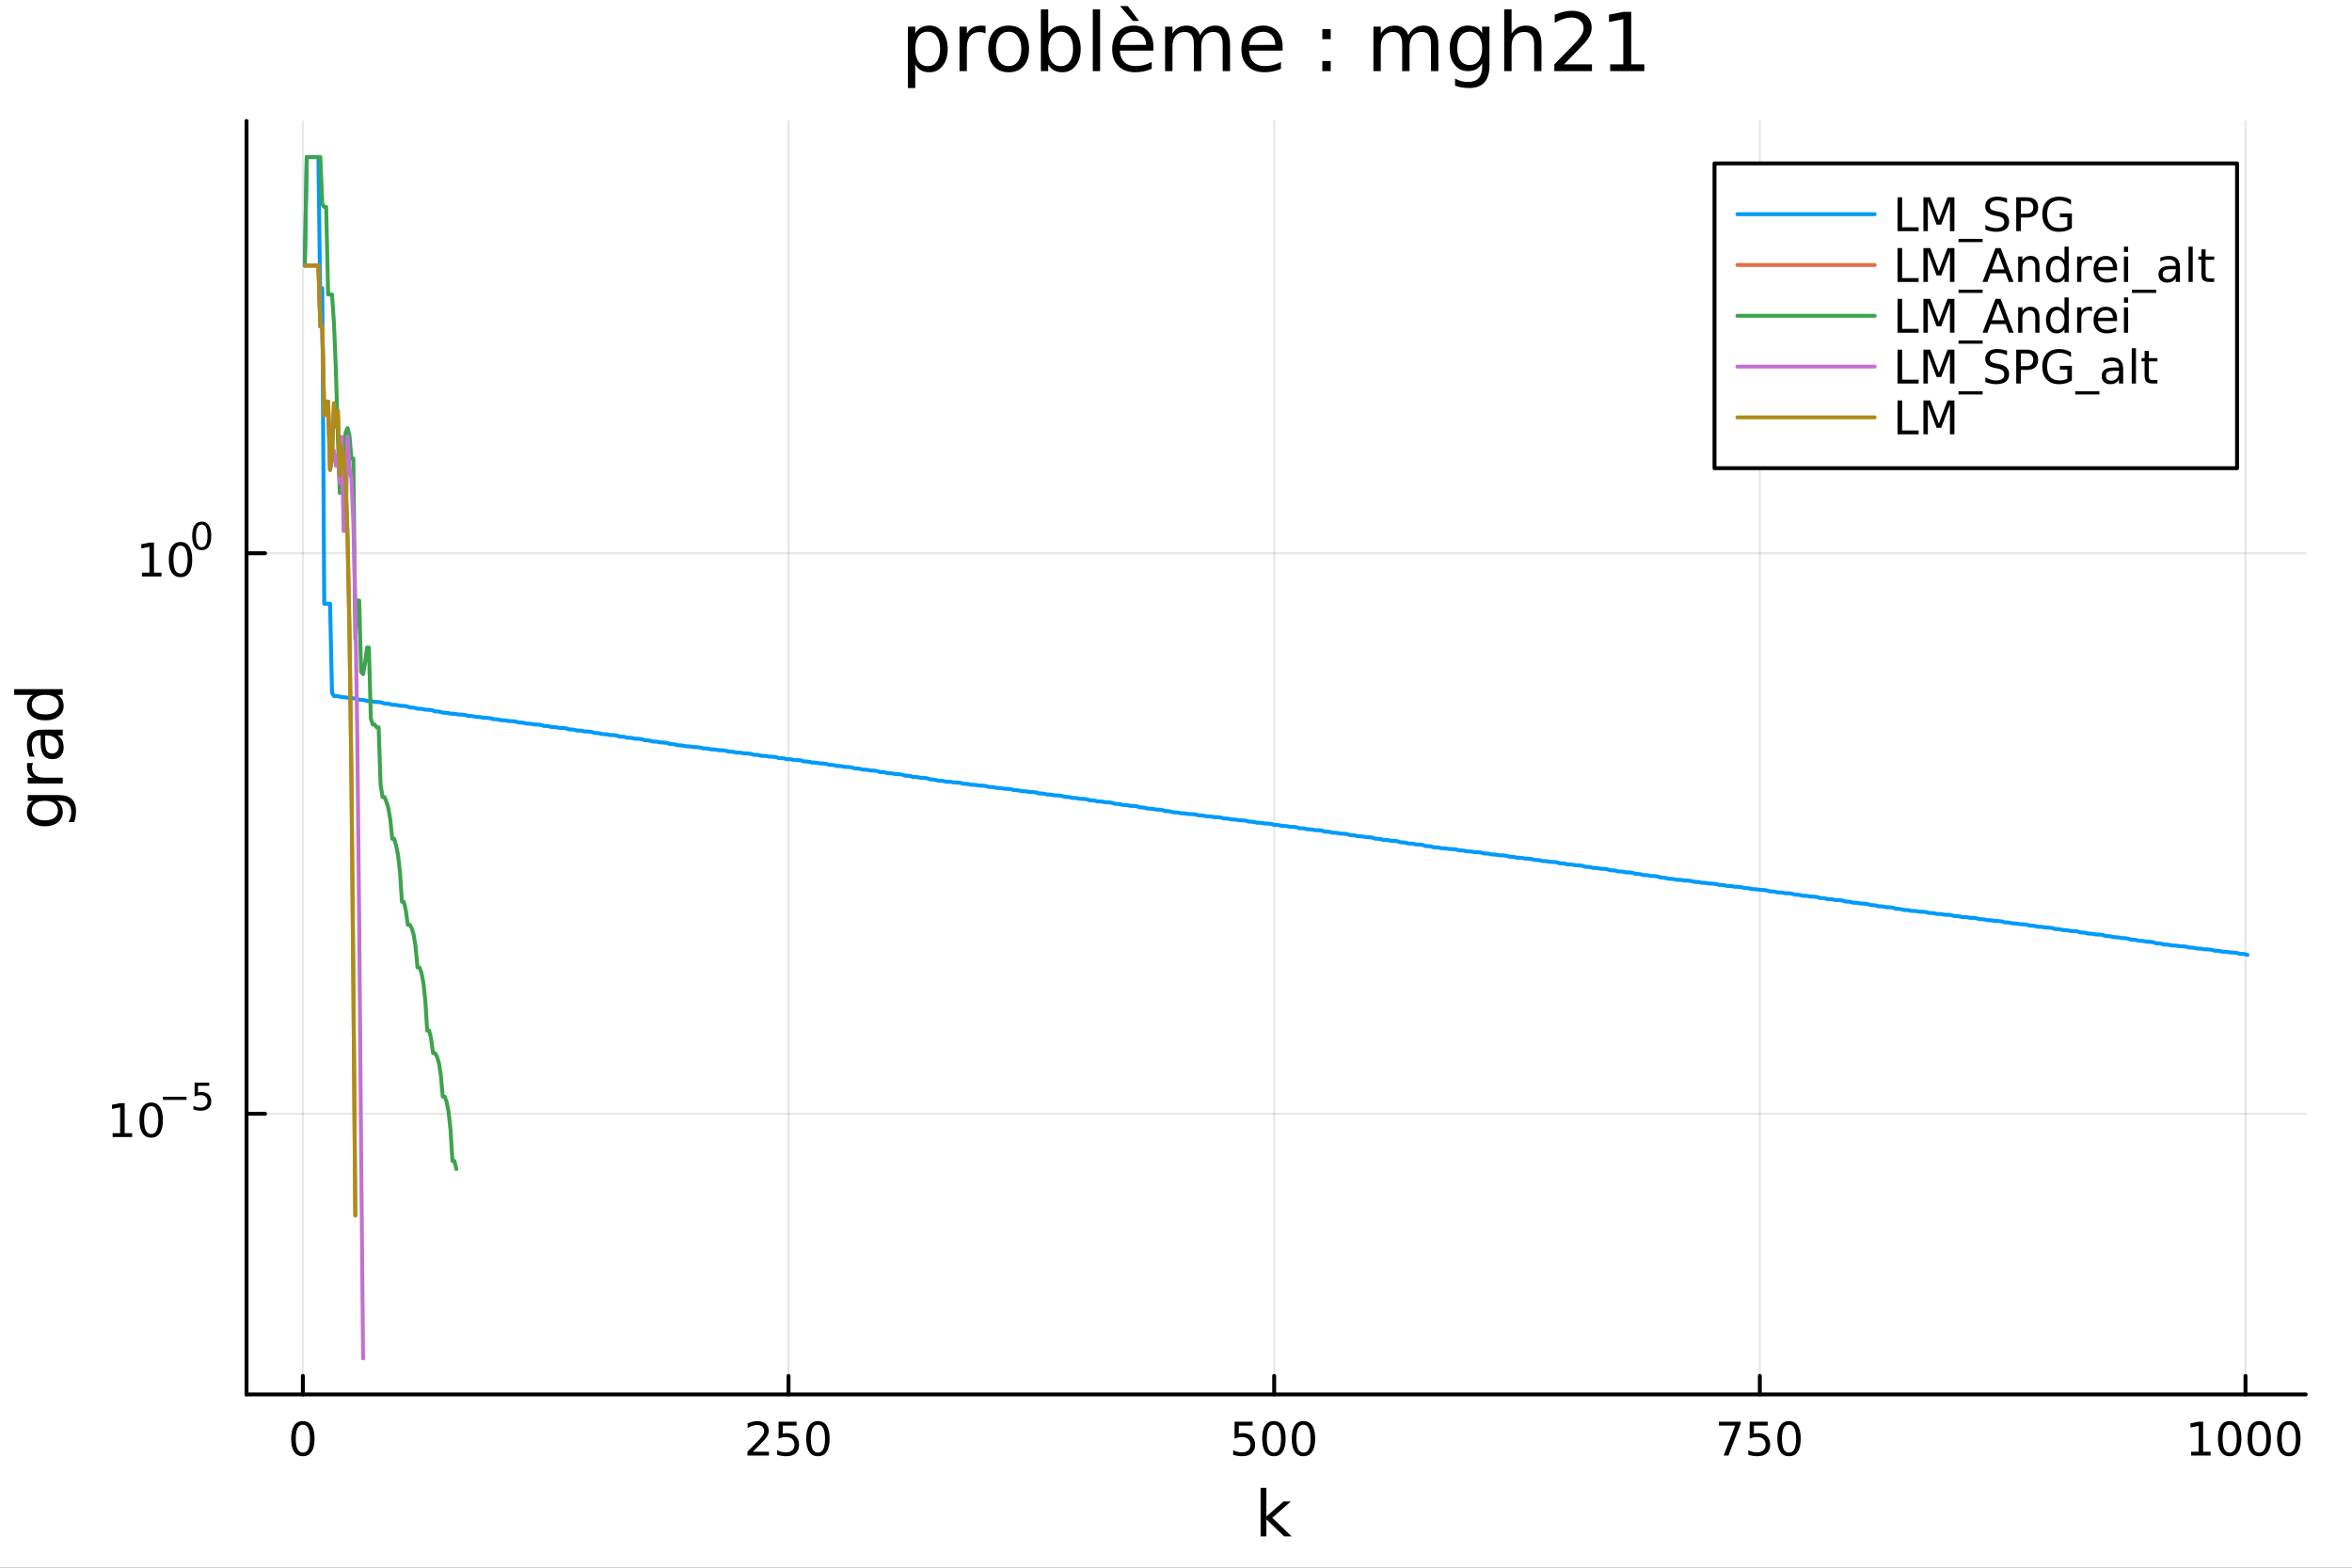 <?xml version="1.0" encoding="utf-8"?>
<svg xmlns="http://www.w3.org/2000/svg" xmlns:xlink="http://www.w3.org/1999/xlink" width="600" height="400" viewBox="0 0 2400 1600">
<rect x="0" y="0" width="2400" height="1600" fill="#333333" stroke="none"/>
<defs>
  <clipPath id="clip130">
    <rect x="0" y="0" width="2400" height="1600"/>
  </clipPath>
</defs>
<path clip-path="url(#clip130)" d="M0 1600 L2400 1600 L2400 0 L0 0  Z" fill="#ffffff" fill-rule="evenodd" fill-opacity="1"/>
<defs>
  <clipPath id="clip131">
    <rect x="480" y="0" width="1681" height="1600"/>
  </clipPath>
</defs>
<path clip-path="url(#clip130)" d="M251.56 1423.18 L2352.76 1423.18 L2352.76 123.472 L251.56 123.472  Z" fill="#ffffff" fill-rule="evenodd" fill-opacity="1"/>
<defs>
  <clipPath id="clip132">
    <rect x="251" y="123" width="2102" height="1301"/>
  </clipPath>
</defs>
<polyline clip-path="url(#clip132)" style="stroke:#000000; stroke-linecap:round; stroke-linejoin:round; stroke-width:2; stroke-opacity:0.1; fill:none" points="309.046,1423.18 309.046,123.472 "/>
<polyline clip-path="url(#clip132)" style="stroke:#000000; stroke-linecap:round; stroke-linejoin:round; stroke-width:2; stroke-opacity:0.1; fill:none" points="804.611,1423.18 804.611,123.472 "/>
<polyline clip-path="url(#clip132)" style="stroke:#000000; stroke-linecap:round; stroke-linejoin:round; stroke-width:2; stroke-opacity:0.1; fill:none" points="1300.18,1423.18 1300.18,123.472 "/>
<polyline clip-path="url(#clip132)" style="stroke:#000000; stroke-linecap:round; stroke-linejoin:round; stroke-width:2; stroke-opacity:0.1; fill:none" points="1795.74,1423.18 1795.74,123.472 "/>
<polyline clip-path="url(#clip132)" style="stroke:#000000; stroke-linecap:round; stroke-linejoin:round; stroke-width:2; stroke-opacity:0.1; fill:none" points="2291.31,1423.18 2291.31,123.472 "/>
<polyline clip-path="url(#clip130)" style="stroke:#000000; stroke-linecap:round; stroke-linejoin:round; stroke-width:4; stroke-opacity:1; fill:none" points="251.56,1423.18 2352.76,1423.18 "/>
<polyline clip-path="url(#clip130)" style="stroke:#000000; stroke-linecap:round; stroke-linejoin:round; stroke-width:4; stroke-opacity:1; fill:none" points="309.046,1423.18 309.046,1404.28 "/>
<polyline clip-path="url(#clip130)" style="stroke:#000000; stroke-linecap:round; stroke-linejoin:round; stroke-width:4; stroke-opacity:1; fill:none" points="804.611,1423.18 804.611,1404.28 "/>
<polyline clip-path="url(#clip130)" style="stroke:#000000; stroke-linecap:round; stroke-linejoin:round; stroke-width:4; stroke-opacity:1; fill:none" points="1300.18,1423.18 1300.18,1404.28 "/>
<polyline clip-path="url(#clip130)" style="stroke:#000000; stroke-linecap:round; stroke-linejoin:round; stroke-width:4; stroke-opacity:1; fill:none" points="1795.74,1423.18 1795.74,1404.28 "/>
<polyline clip-path="url(#clip130)" style="stroke:#000000; stroke-linecap:round; stroke-linejoin:round; stroke-width:4; stroke-opacity:1; fill:none" points="2291.31,1423.18 2291.31,1404.28 "/>
<path clip-path="url(#clip130)" d="M309.046 1454.1 Q305.435 1454.1 303.606 1457.66 Q301.8 1461.2 301.8 1468.33 Q301.8 1475.44 303.606 1479.01 Q305.435 1482.55 309.046 1482.55 Q312.68 1482.55 314.486 1479.01 Q316.314 1475.44 316.314 1468.33 Q316.314 1461.2 314.486 1457.66 Q312.68 1454.1 309.046 1454.1 M309.046 1450.39 Q314.856 1450.39 317.911 1455 Q320.99 1459.58 320.99 1468.33 Q320.99 1477.06 317.911 1481.67 Q314.856 1486.25 309.046 1486.25 Q303.236 1486.25 300.157 1481.67 Q297.101 1477.06 297.101 1468.33 Q297.101 1459.58 300.157 1455 Q303.236 1450.39 309.046 1450.39 Z" fill="#000000" fill-rule="nonzero" fill-opacity="1" /><path clip-path="url(#clip130)" d="M768.303 1481.64 L784.622 1481.64 L784.622 1485.58 L762.678 1485.58 L762.678 1481.64 Q765.34 1478.89 769.923 1474.26 Q774.53 1469.61 775.71 1468.27 Q777.956 1465.74 778.835 1464.01 Q779.738 1462.25 779.738 1460.56 Q779.738 1457.8 777.794 1456.07 Q775.873 1454.33 772.771 1454.33 Q770.572 1454.33 768.118 1455.09 Q765.687 1455.86 762.91 1457.41 L762.91 1452.69 Q765.734 1451.55 768.187 1450.97 Q770.641 1450.39 772.678 1450.39 Q778.048 1450.39 781.243 1453.08 Q784.437 1455.77 784.437 1460.26 Q784.437 1462.39 783.627 1464.31 Q782.84 1466.2 780.734 1468.8 Q780.155 1469.47 777.053 1472.69 Q773.951 1475.88 768.303 1481.64 Z" fill="#000000" fill-rule="nonzero" fill-opacity="1" /><path clip-path="url(#clip130)" d="M794.484 1451.02 L812.84 1451.02 L812.84 1454.96 L798.766 1454.96 L798.766 1463.43 Q799.784 1463.08 800.803 1462.92 Q801.821 1462.73 802.84 1462.73 Q808.627 1462.73 812.007 1465.9 Q815.386 1469.08 815.386 1474.49 Q815.386 1480.07 811.914 1483.17 Q808.442 1486.25 802.122 1486.25 Q799.946 1486.25 797.678 1485.88 Q795.433 1485.51 793.025 1484.77 L793.025 1480.07 Q795.109 1481.2 797.331 1481.76 Q799.553 1482.32 802.03 1482.32 Q806.034 1482.32 808.372 1480.21 Q810.71 1478.1 810.71 1474.49 Q810.71 1470.88 808.372 1468.77 Q806.034 1466.67 802.03 1466.67 Q800.155 1466.67 798.28 1467.08 Q796.428 1467.5 794.484 1468.38 L794.484 1451.02 Z" fill="#000000" fill-rule="nonzero" fill-opacity="1" /><path clip-path="url(#clip130)" d="M834.599 1454.1 Q830.988 1454.1 829.159 1457.66 Q827.354 1461.2 827.354 1468.33 Q827.354 1475.44 829.159 1479.01 Q830.988 1482.55 834.599 1482.55 Q838.233 1482.55 840.039 1479.01 Q841.868 1475.44 841.868 1468.33 Q841.868 1461.2 840.039 1457.66 Q838.233 1454.1 834.599 1454.1 M834.599 1450.39 Q840.409 1450.39 843.465 1455 Q846.543 1459.58 846.543 1468.33 Q846.543 1477.06 843.465 1481.67 Q840.409 1486.25 834.599 1486.25 Q828.789 1486.25 825.71 1481.67 Q822.655 1477.06 822.655 1468.33 Q822.655 1459.58 825.71 1455 Q828.789 1450.39 834.599 1450.39 Z" fill="#000000" fill-rule="nonzero" fill-opacity="1" /><path clip-path="url(#clip130)" d="M1259.79 1451.02 L1278.15 1451.02 L1278.15 1454.96 L1264.08 1454.96 L1264.08 1463.43 Q1265.09 1463.08 1266.11 1462.92 Q1267.13 1462.73 1268.15 1462.73 Q1273.94 1462.73 1277.32 1465.9 Q1280.7 1469.08 1280.7 1474.49 Q1280.7 1480.07 1277.22 1483.17 Q1273.75 1486.25 1267.43 1486.25 Q1265.26 1486.25 1262.99 1485.88 Q1260.74 1485.51 1258.34 1484.77 L1258.34 1480.07 Q1260.42 1481.2 1262.64 1481.76 Q1264.86 1482.32 1267.34 1482.32 Q1271.34 1482.32 1273.68 1480.21 Q1276.02 1478.1 1276.02 1474.49 Q1276.02 1470.88 1273.68 1468.77 Q1271.34 1466.67 1267.34 1466.67 Q1265.47 1466.67 1263.59 1467.08 Q1261.74 1467.5 1259.79 1468.38 L1259.79 1451.02 Z" fill="#000000" fill-rule="nonzero" fill-opacity="1" /><path clip-path="url(#clip130)" d="M1299.91 1454.1 Q1296.3 1454.1 1294.47 1457.66 Q1292.66 1461.2 1292.66 1468.33 Q1292.66 1475.44 1294.47 1479.01 Q1296.3 1482.55 1299.91 1482.55 Q1303.54 1482.55 1305.35 1479.01 Q1307.18 1475.44 1307.18 1468.33 Q1307.18 1461.2 1305.35 1457.66 Q1303.54 1454.1 1299.91 1454.1 M1299.91 1450.39 Q1305.72 1450.39 1308.78 1455 Q1311.85 1459.58 1311.85 1468.33 Q1311.85 1477.06 1308.78 1481.67 Q1305.72 1486.25 1299.91 1486.25 Q1294.1 1486.25 1291.02 1481.67 Q1287.97 1477.06 1287.97 1468.33 Q1287.97 1459.58 1291.02 1455 Q1294.1 1450.39 1299.91 1450.39 Z" fill="#000000" fill-rule="nonzero" fill-opacity="1" /><path clip-path="url(#clip130)" d="M1330.07 1454.1 Q1326.46 1454.1 1324.63 1457.66 Q1322.83 1461.2 1322.83 1468.33 Q1322.83 1475.44 1324.63 1479.01 Q1326.46 1482.55 1330.07 1482.55 Q1333.71 1482.55 1335.51 1479.01 Q1337.34 1475.44 1337.34 1468.33 Q1337.34 1461.2 1335.51 1457.66 Q1333.71 1454.1 1330.07 1454.1 M1330.07 1450.39 Q1335.88 1450.39 1338.94 1455 Q1342.02 1459.58 1342.02 1468.33 Q1342.02 1477.06 1338.94 1481.67 Q1335.88 1486.25 1330.07 1486.25 Q1324.26 1486.25 1321.18 1481.67 Q1318.13 1477.06 1318.13 1468.33 Q1318.13 1459.58 1321.18 1455 Q1324.26 1450.39 1330.07 1450.39 Z" fill="#000000" fill-rule="nonzero" fill-opacity="1" /><path clip-path="url(#clip130)" d="M1754.02 1451.02 L1776.24 1451.02 L1776.24 1453.01 L1763.69 1485.58 L1758.81 1485.58 L1770.61 1454.96 L1754.02 1454.96 L1754.02 1451.02 Z" fill="#000000" fill-rule="nonzero" fill-opacity="1" /><path clip-path="url(#clip130)" d="M1785.41 1451.02 L1803.76 1451.02 L1803.76 1454.96 L1789.69 1454.96 L1789.69 1463.43 Q1790.71 1463.08 1791.72 1462.92 Q1792.74 1462.73 1793.76 1462.73 Q1799.55 1462.73 1802.93 1465.9 Q1806.31 1469.08 1806.31 1474.49 Q1806.31 1480.07 1802.84 1483.17 Q1799.36 1486.25 1793.04 1486.25 Q1790.87 1486.25 1788.6 1485.88 Q1786.35 1485.51 1783.95 1484.77 L1783.95 1480.07 Q1786.03 1481.2 1788.25 1481.76 Q1790.47 1482.32 1792.95 1482.32 Q1796.96 1482.32 1799.29 1480.21 Q1801.63 1478.1 1801.63 1474.49 Q1801.63 1470.88 1799.29 1468.77 Q1796.96 1466.67 1792.95 1466.67 Q1791.08 1466.67 1789.2 1467.08 Q1787.35 1467.5 1785.41 1468.38 L1785.41 1451.02 Z" fill="#000000" fill-rule="nonzero" fill-opacity="1" /><path clip-path="url(#clip130)" d="M1825.52 1454.1 Q1821.91 1454.1 1820.08 1457.66 Q1818.28 1461.2 1818.28 1468.33 Q1818.28 1475.44 1820.08 1479.01 Q1821.91 1482.55 1825.52 1482.55 Q1829.16 1482.55 1830.96 1479.01 Q1832.79 1475.44 1832.79 1468.33 Q1832.79 1461.2 1830.96 1457.66 Q1829.16 1454.1 1825.52 1454.1 M1825.52 1450.39 Q1831.33 1450.39 1834.39 1455 Q1837.47 1459.58 1837.47 1468.33 Q1837.47 1477.06 1834.39 1481.67 Q1831.33 1486.25 1825.52 1486.25 Q1819.71 1486.25 1816.63 1481.67 Q1813.58 1477.06 1813.58 1468.33 Q1813.58 1459.58 1816.63 1455 Q1819.71 1450.39 1825.52 1450.39 Z" fill="#000000" fill-rule="nonzero" fill-opacity="1" /><path clip-path="url(#clip130)" d="M2235.83 1481.64 L2243.47 1481.64 L2243.47 1455.28 L2235.16 1456.95 L2235.16 1452.69 L2243.42 1451.02 L2248.1 1451.02 L2248.1 1481.64 L2255.74 1481.64 L2255.74 1485.58 L2235.83 1485.58 L2235.83 1481.64 Z" fill="#000000" fill-rule="nonzero" fill-opacity="1" /><path clip-path="url(#clip130)" d="M2275.18 1454.1 Q2271.57 1454.1 2269.74 1457.66 Q2267.94 1461.2 2267.94 1468.33 Q2267.94 1475.44 2269.74 1479.01 Q2271.57 1482.55 2275.18 1482.55 Q2278.82 1482.55 2280.62 1479.01 Q2282.45 1475.44 2282.45 1468.33 Q2282.45 1461.2 2280.62 1457.66 Q2278.82 1454.1 2275.18 1454.1 M2275.18 1450.39 Q2280.99 1450.39 2284.05 1455 Q2287.13 1459.58 2287.13 1468.33 Q2287.13 1477.06 2284.05 1481.67 Q2280.99 1486.25 2275.18 1486.25 Q2269.37 1486.25 2266.29 1481.67 Q2263.24 1477.06 2263.24 1468.33 Q2263.24 1459.58 2266.29 1455 Q2269.37 1450.39 2275.18 1450.39 Z" fill="#000000" fill-rule="nonzero" fill-opacity="1" /><path clip-path="url(#clip130)" d="M2305.35 1454.1 Q2301.73 1454.1 2299.91 1457.66 Q2298.1 1461.2 2298.1 1468.33 Q2298.1 1475.44 2299.91 1479.01 Q2301.73 1482.55 2305.35 1482.55 Q2308.98 1482.55 2310.78 1479.01 Q2312.61 1475.44 2312.61 1468.33 Q2312.61 1461.2 2310.78 1457.66 Q2308.98 1454.1 2305.35 1454.1 M2305.35 1450.39 Q2311.16 1450.39 2314.21 1455 Q2317.29 1459.58 2317.29 1468.33 Q2317.29 1477.06 2314.21 1481.67 Q2311.16 1486.25 2305.35 1486.25 Q2299.53 1486.25 2296.46 1481.67 Q2293.4 1477.06 2293.4 1468.33 Q2293.4 1459.58 2296.46 1455 Q2299.53 1450.39 2305.35 1450.39 Z" fill="#000000" fill-rule="nonzero" fill-opacity="1" /><path clip-path="url(#clip130)" d="M2335.51 1454.1 Q2331.9 1454.1 2330.07 1457.66 Q2328.26 1461.2 2328.26 1468.33 Q2328.26 1475.44 2330.07 1479.01 Q2331.9 1482.55 2335.51 1482.55 Q2339.14 1482.55 2340.95 1479.01 Q2342.78 1475.44 2342.78 1468.33 Q2342.78 1461.2 2340.95 1457.66 Q2339.14 1454.1 2335.51 1454.1 M2335.51 1450.39 Q2341.32 1450.39 2344.37 1455 Q2347.45 1459.58 2347.45 1468.33 Q2347.45 1477.06 2344.37 1481.67 Q2341.32 1486.25 2335.51 1486.25 Q2329.7 1486.25 2326.62 1481.67 Q2323.56 1477.06 2323.56 1468.33 Q2323.56 1459.58 2326.62 1455 Q2329.7 1450.39 2335.51 1450.39 Z" fill="#000000" fill-rule="nonzero" fill-opacity="1" /><path clip-path="url(#clip130)" d="M1286.34 1518.52 L1292.23 1518.52 L1292.23 1547.77 L1309.7 1532.4 L1317.18 1532.4 L1298.27 1549.07 L1317.98 1568.04 L1310.34 1568.04 L1292.23 1550.63 L1292.23 1568.04 L1286.34 1568.04 L1286.34 1518.52 Z" fill="#000000" fill-rule="nonzero" fill-opacity="1" /><polyline clip-path="url(#clip132)" style="stroke:#000000; stroke-linecap:round; stroke-linejoin:round; stroke-width:2; stroke-opacity:0.1; fill:none" points="251.56,1136.72 2352.76,1136.72 "/>
<polyline clip-path="url(#clip132)" style="stroke:#000000; stroke-linecap:round; stroke-linejoin:round; stroke-width:2; stroke-opacity:0.1; fill:none" points="251.56,564.642 2352.76,564.642 "/>
<polyline clip-path="url(#clip130)" style="stroke:#000000; stroke-linecap:round; stroke-linejoin:round; stroke-width:4; stroke-opacity:1; fill:none" points="251.56,1423.18 251.56,123.472 "/>
<polyline clip-path="url(#clip130)" style="stroke:#000000; stroke-linecap:round; stroke-linejoin:round; stroke-width:4; stroke-opacity:1; fill:none" points="251.56,1136.72 270.458,1136.72 "/>
<polyline clip-path="url(#clip130)" style="stroke:#000000; stroke-linecap:round; stroke-linejoin:round; stroke-width:4; stroke-opacity:1; fill:none" points="251.56,564.642 270.458,564.642 "/>
<path clip-path="url(#clip130)" d="M114.931 1156.52 L122.57 1156.52 L122.57 1130.15 L114.26 1131.82 L114.26 1127.56 L122.524 1125.89 L127.2 1125.89 L127.2 1156.52 L134.839 1156.52 L134.839 1160.45 L114.931 1160.45 L114.931 1156.52 Z" fill="#000000" fill-rule="nonzero" fill-opacity="1" /><path clip-path="url(#clip130)" d="M154.283 1128.97 Q150.672 1128.97 148.843 1132.54 Q147.038 1136.08 147.038 1143.21 Q147.038 1150.31 148.843 1153.88 Q150.672 1157.42 154.283 1157.42 Q157.917 1157.42 159.723 1153.88 Q161.552 1150.31 161.552 1143.21 Q161.552 1136.08 159.723 1132.54 Q157.917 1128.97 154.283 1128.97 M154.283 1125.27 Q160.093 1125.27 163.149 1129.87 Q166.227 1134.46 166.227 1143.21 Q166.227 1151.93 163.149 1156.54 Q160.093 1161.12 154.283 1161.12 Q148.473 1161.12 145.394 1156.54 Q142.339 1151.93 142.339 1143.21 Q142.339 1134.46 145.394 1129.87 Q148.473 1125.27 154.283 1125.27 Z" fill="#000000" fill-rule="nonzero" fill-opacity="1" /><path clip-path="url(#clip130)" d="M166.227 1119.37 L190.339 1119.37 L190.339 1122.57 L166.227 1122.57 L166.227 1119.37 Z" fill="#000000" fill-rule="nonzero" fill-opacity="1" /><path clip-path="url(#clip130)" d="M198.577 1104.96 L213.491 1104.96 L213.491 1108.16 L202.056 1108.16 L202.056 1115.04 Q202.884 1114.76 203.711 1114.63 Q204.539 1114.48 205.366 1114.48 Q210.068 1114.48 212.814 1117.05 Q215.56 1119.63 215.56 1124.03 Q215.56 1128.57 212.739 1131.09 Q209.918 1133.59 204.783 1133.59 Q203.015 1133.59 201.172 1133.29 Q199.348 1132.99 197.392 1132.38 L197.392 1128.57 Q199.085 1129.49 200.89 1129.94 Q202.696 1130.39 204.708 1130.39 Q207.962 1130.39 209.861 1128.68 Q211.761 1126.97 211.761 1124.03 Q211.761 1121.1 209.861 1119.39 Q207.962 1117.68 204.708 1117.68 Q203.185 1117.68 201.661 1118.01 Q200.157 1118.35 198.577 1119.07 L198.577 1104.96 Z" fill="#000000" fill-rule="nonzero" fill-opacity="1" /><path clip-path="url(#clip130)" d="M144.855 584.434 L152.493 584.434 L152.493 558.069 L144.183 559.735 L144.183 555.476 L152.447 553.809 L157.123 553.809 L157.123 584.434 L164.762 584.434 L164.762 588.369 L144.855 588.369 L144.855 584.434 Z" fill="#000000" fill-rule="nonzero" fill-opacity="1" /><path clip-path="url(#clip130)" d="M184.206 556.888 Q180.595 556.888 178.766 560.453 Q176.961 563.995 176.961 571.124 Q176.961 578.231 178.766 581.795 Q180.595 585.337 184.206 585.337 Q187.84 585.337 189.646 581.795 Q191.475 578.231 191.475 571.124 Q191.475 563.995 189.646 560.453 Q187.84 556.888 184.206 556.888 M184.206 553.185 Q190.016 553.185 193.072 557.791 Q196.151 562.374 196.151 571.124 Q196.151 579.851 193.072 584.457 Q190.016 589.041 184.206 589.041 Q178.396 589.041 175.317 584.457 Q172.262 579.851 172.262 571.124 Q172.262 562.374 175.317 557.791 Q178.396 553.185 184.206 553.185 Z" fill="#000000" fill-rule="nonzero" fill-opacity="1" /><path clip-path="url(#clip130)" d="M205.855 535.381 Q202.921 535.381 201.436 538.277 Q199.969 541.155 199.969 546.947 Q199.969 552.721 201.436 555.618 Q202.921 558.495 205.855 558.495 Q208.808 558.495 210.275 555.618 Q211.761 552.721 211.761 546.947 Q211.761 541.155 210.275 538.277 Q208.808 535.381 205.855 535.381 M205.855 532.371 Q210.576 532.371 213.059 536.114 Q215.56 539.838 215.56 546.947 Q215.56 554.038 213.059 557.781 Q210.576 561.505 205.855 561.505 Q201.135 561.505 198.633 557.781 Q196.151 554.038 196.151 546.947 Q196.151 539.838 198.633 536.114 Q201.135 532.371 205.855 532.371 Z" fill="#000000" fill-rule="nonzero" fill-opacity="1" /><path clip-path="url(#clip130)" d="M45.766 817.313 Q39.401 817.313 35.9 819.955 Q32.398 822.565 32.398 827.307 Q32.398 832.018 35.9 834.66 Q39.401 837.27 45.766 837.27 Q52.1 837.27 55.601 834.66 Q59.103 832.018 59.103 827.307 Q59.103 822.565 55.601 819.955 Q52.1 817.313 45.766 817.313 M59.58 811.457 Q68.683 811.457 73.107 815.499 Q77.563 819.541 77.563 827.88 Q77.563 830.967 77.086 833.705 Q76.64 836.442 75.685 839.02 L69.988 839.02 Q71.388 836.442 72.057 833.928 Q72.725 831.413 72.725 828.803 Q72.725 823.042 69.701 820.178 Q66.71 817.313 60.63 817.313 L57.734 817.313 Q60.885 819.127 62.445 821.96 Q64.004 824.793 64.004 828.739 Q64.004 835.296 59.007 839.307 Q54.01 843.317 45.766 843.317 Q37.491 843.317 32.494 839.307 Q27.497 835.296 27.497 828.739 Q27.497 824.793 29.056 821.96 Q30.616 819.127 33.767 817.313 L28.356 817.313 L28.356 811.457 L59.58 811.457 Z" fill="#000000" fill-rule="nonzero" fill-opacity="1" /><path clip-path="url(#clip130)" d="M33.831 778.737 Q33.258 779.724 33.003 780.901 Q32.717 782.047 32.717 783.447 Q32.717 788.413 35.963 791.086 Q39.178 793.728 45.225 793.728 L64.004 793.728 L64.004 799.616 L28.356 799.616 L28.356 793.728 L33.894 793.728 Q30.648 791.882 29.088 788.922 Q27.497 785.962 27.497 781.729 Q27.497 781.124 27.592 780.392 Q27.656 779.66 27.815 778.769 L33.831 778.737 Z" fill="#000000" fill-rule="nonzero" fill-opacity="1" /><path clip-path="url(#clip130)" d="M46.085 756.393 Q46.085 763.491 47.708 766.228 Q49.331 768.965 53.246 768.965 Q56.365 768.965 58.211 766.928 Q60.026 764.86 60.026 761.327 Q60.026 756.457 56.588 753.529 Q53.119 750.569 47.39 750.569 L46.085 750.569 L46.085 756.393 M43.666 744.712 L64.004 744.712 L64.004 750.569 L58.593 750.569 Q61.84 752.574 63.399 755.566 Q64.927 758.558 64.927 762.886 Q64.927 768.361 61.872 771.607 Q58.784 774.822 53.628 774.822 Q47.612 774.822 44.557 770.812 Q41.501 766.769 41.501 758.78 L41.501 750.569 L40.928 750.569 Q36.886 750.569 34.69 753.242 Q32.462 755.884 32.462 760.69 Q32.462 763.746 33.194 766.642 Q33.926 769.538 35.39 772.212 L29.98 772.212 Q28.738 768.997 28.133 765.974 Q27.497 762.95 27.497 760.085 Q27.497 752.351 31.507 748.532 Q35.518 744.712 43.666 744.712 Z" fill="#000000" fill-rule="nonzero" fill-opacity="1" /><path clip-path="url(#clip130)" d="M33.767 709.191 L14.479 709.191 L14.479 703.335 L64.004 703.335 L64.004 709.191 L58.657 709.191 Q61.84 711.038 63.399 713.87 Q64.927 716.671 64.927 720.618 Q64.927 727.079 59.771 731.153 Q54.615 735.195 46.212 735.195 Q37.809 735.195 32.653 731.153 Q27.497 727.079 27.497 720.618 Q27.497 716.671 29.056 713.87 Q30.584 711.038 33.767 709.191 M46.212 729.148 Q52.673 729.148 56.365 726.506 Q60.026 723.833 60.026 719.186 Q60.026 714.539 56.365 711.865 Q52.673 709.191 46.212 709.191 Q39.751 709.191 36.09 711.865 Q32.398 714.539 32.398 719.186 Q32.398 723.833 36.09 726.506 Q39.751 729.148 46.212 729.148 Z" fill="#000000" fill-rule="nonzero" fill-opacity="1" /><path clip-path="url(#clip130)" d="M933.931 65.77 L933.931 89.833 L926.437 89.833 L926.437 27.206 L933.931 27.206 L933.931 34.092 Q936.28 30.041 939.845 28.097 Q943.451 26.112 948.433 26.112 Q956.697 26.112 961.842 32.675 Q967.027 39.237 967.027 49.931 Q967.027 60.626 961.842 67.188 Q956.697 73.751 948.433 73.751 Q943.451 73.751 939.845 71.806 Q936.28 69.821 933.931 65.77 M959.29 49.931 Q959.29 41.708 955.887 37.05 Q952.525 32.35 946.61 32.35 Q940.696 32.35 937.293 37.05 Q933.931 41.708 933.931 49.931 Q933.931 58.155 937.293 62.854 Q940.696 67.512 946.61 67.512 Q952.525 67.512 955.887 62.854 Q959.29 58.155 959.29 49.931 Z" fill="#000000" fill-rule="nonzero" fill-opacity="1" /><path clip-path="url(#clip130)" d="M1005.67 34.173 Q1004.42 33.444 1002.92 33.12 Q1001.46 32.756 999.677 32.756 Q993.358 32.756 989.955 36.888 Q986.593 40.979 986.593 48.676 L986.593 72.576 L979.098 72.576 L979.098 27.206 L986.593 27.206 L986.593 34.254 Q988.942 30.122 992.71 28.138 Q996.477 26.112 1001.86 26.112 Q1002.63 26.112 1003.57 26.234 Q1004.5 26.315 1005.63 26.517 L1005.67 34.173 Z" fill="#000000" fill-rule="nonzero" fill-opacity="1" /><path clip-path="url(#clip130)" d="M1029.25 32.431 Q1023.25 32.431 1019.77 37.131 Q1016.29 41.789 1016.29 49.931 Q1016.29 58.074 1019.73 62.773 Q1023.21 67.431 1029.25 67.431 Q1035.2 67.431 1038.69 62.732 Q1042.17 58.033 1042.17 49.931 Q1042.17 41.87 1038.69 37.171 Q1035.2 32.431 1029.25 32.431 M1029.25 26.112 Q1038.97 26.112 1044.52 32.431 Q1050.07 38.751 1050.07 49.931 Q1050.07 61.071 1044.52 67.431 Q1038.97 73.751 1029.25 73.751 Q1019.49 73.751 1013.94 67.431 Q1008.43 61.071 1008.43 49.931 Q1008.43 38.751 1013.94 32.431 Q1019.49 26.112 1029.25 26.112 Z" fill="#000000" fill-rule="nonzero" fill-opacity="1" /><path clip-path="url(#clip130)" d="M1094.99 49.931 Q1094.99 41.708 1091.59 37.05 Q1088.23 32.35 1082.32 32.35 Q1076.4 32.35 1073 37.05 Q1069.64 41.708 1069.64 49.931 Q1069.64 58.155 1073 62.854 Q1076.4 67.512 1082.32 67.512 Q1088.23 67.512 1091.59 62.854 Q1094.99 58.155 1094.99 49.931 M1069.64 34.092 Q1071.99 30.041 1075.55 28.097 Q1079.16 26.112 1084.14 26.112 Q1092.4 26.112 1097.55 32.675 Q1102.73 39.237 1102.73 49.931 Q1102.73 60.626 1097.55 67.188 Q1092.4 73.751 1084.14 73.751 Q1079.16 73.751 1075.55 71.806 Q1071.99 69.821 1069.64 65.77 L1069.64 72.576 L1062.14 72.576 L1062.14 9.544 L1069.64 9.544 L1069.64 34.092 Z" fill="#000000" fill-rule="nonzero" fill-opacity="1" /><path clip-path="url(#clip130)" d="M1115.09 9.544 L1122.54 9.544 L1122.54 72.576 L1115.09 72.576 L1115.09 9.544 Z" fill="#000000" fill-rule="nonzero" fill-opacity="1" /><path clip-path="url(#clip130)" d="M1176.94 48.028 L1176.94 51.673 L1142.67 51.673 Q1143.16 59.37 1147.29 63.421 Q1151.46 67.431 1158.88 67.431 Q1163.17 67.431 1167.18 66.378 Q1171.23 65.325 1175.2 63.218 L1175.2 70.267 Q1171.19 71.968 1166.98 72.86 Q1162.77 73.751 1158.43 73.751 Q1147.58 73.751 1141.22 67.431 Q1134.9 61.112 1134.9 50.337 Q1134.9 39.197 1140.89 32.675 Q1146.93 26.112 1157.14 26.112 Q1166.29 26.112 1171.6 32.026 Q1176.94 37.9 1176.94 48.028 M1169.49 45.84 Q1169.41 39.723 1166.05 36.077 Q1162.73 32.431 1157.22 32.431 Q1150.98 32.431 1147.21 35.956 Q1143.48 39.48 1142.92 45.88 L1169.49 45.84 M1150.82 6.222 L1162.24 21.373 L1156.04 21.373 L1142.84 6.222 L1150.82 6.222 Z" fill="#000000" fill-rule="nonzero" fill-opacity="1" /><path clip-path="url(#clip130)" d="M1224.5 35.915 Q1227.3 30.892 1231.19 28.502 Q1235.08 26.112 1240.34 26.112 Q1247.43 26.112 1251.28 31.095 Q1255.13 36.037 1255.13 45.192 L1255.13 72.576 L1247.63 72.576 L1247.63 45.435 Q1247.63 38.913 1245.32 35.753 Q1243.01 32.594 1238.28 32.594 Q1232.48 32.594 1229.12 36.442 Q1225.76 40.29 1225.76 46.934 L1225.76 72.576 L1218.26 72.576 L1218.26 45.435 Q1218.26 38.873 1215.95 35.753 Q1213.65 32.594 1208.83 32.594 Q1203.11 32.594 1199.75 36.482 Q1196.39 40.331 1196.39 46.934 L1196.39 72.576 L1188.89 72.576 L1188.89 27.206 L1196.39 27.206 L1196.39 34.254 Q1198.94 30.082 1202.51 28.097 Q1206.07 26.112 1210.97 26.112 Q1215.91 26.112 1219.36 28.624 Q1222.84 31.135 1224.5 35.915 Z" fill="#000000" fill-rule="nonzero" fill-opacity="1" /><path clip-path="url(#clip130)" d="M1308.8 48.028 L1308.8 51.673 L1274.53 51.673 Q1275.02 59.37 1279.15 63.421 Q1283.32 67.431 1290.73 67.431 Q1295.03 67.431 1299.04 66.378 Q1303.09 65.325 1307.06 63.218 L1307.06 70.267 Q1303.05 71.968 1298.84 72.86 Q1294.62 73.751 1290.29 73.751 Q1279.43 73.751 1273.07 67.431 Q1266.75 61.112 1266.75 50.337 Q1266.75 39.197 1272.75 32.675 Q1278.78 26.112 1288.99 26.112 Q1298.15 26.112 1303.45 32.026 Q1308.8 37.9 1308.8 48.028 M1301.35 45.84 Q1301.27 39.723 1297.9 36.077 Q1294.58 32.431 1289.07 32.431 Q1282.84 32.431 1279.07 35.956 Q1275.34 39.48 1274.77 45.88 L1301.35 45.84 Z" fill="#000000" fill-rule="nonzero" fill-opacity="1" /><path clip-path="url(#clip130)" d="M1349.31 62.287 L1357.86 62.287 L1357.86 72.576 L1349.31 72.576 L1349.31 62.287 M1349.31 29.677 L1357.86 29.677 L1357.86 39.966 L1349.31 39.966 L1349.31 29.677 Z" fill="#000000" fill-rule="nonzero" fill-opacity="1" /><path clip-path="url(#clip130)" d="M1437.05 35.915 Q1439.85 30.892 1443.74 28.502 Q1447.63 26.112 1452.89 26.112 Q1459.98 26.112 1463.83 31.095 Q1467.68 36.037 1467.68 45.192 L1467.68 72.576 L1460.18 72.576 L1460.18 45.435 Q1460.18 38.913 1457.87 35.753 Q1455.57 32.594 1450.83 32.594 Q1445.03 32.594 1441.67 36.442 Q1438.31 40.29 1438.31 46.934 L1438.31 72.576 L1430.81 72.576 L1430.81 45.435 Q1430.81 38.873 1428.51 35.753 Q1426.2 32.594 1421.38 32.594 Q1415.66 32.594 1412.3 36.482 Q1408.94 40.331 1408.94 46.934 L1408.94 72.576 L1401.45 72.576 L1401.45 27.206 L1408.94 27.206 L1408.94 34.254 Q1411.49 30.082 1415.06 28.097 Q1418.62 26.112 1423.52 26.112 Q1428.47 26.112 1431.91 28.624 Q1435.39 31.135 1437.05 35.915 Z" fill="#000000" fill-rule="nonzero" fill-opacity="1" /><path clip-path="url(#clip130)" d="M1512.4 49.364 Q1512.4 41.263 1509.04 36.806 Q1505.72 32.35 1499.68 32.35 Q1493.68 32.35 1490.32 36.806 Q1487 41.263 1487 49.364 Q1487 57.426 1490.32 61.882 Q1493.68 66.338 1499.68 66.338 Q1505.72 66.338 1509.04 61.882 Q1512.4 57.426 1512.4 49.364 M1519.85 66.945 Q1519.85 78.531 1514.71 84.162 Q1509.56 89.833 1498.95 89.833 Q1495.02 89.833 1491.54 89.225 Q1488.05 88.658 1484.77 87.443 L1484.77 80.192 Q1488.05 81.974 1491.25 82.825 Q1494.45 83.675 1497.78 83.675 Q1505.11 83.675 1508.75 79.827 Q1512.4 76.019 1512.4 68.282 L1512.4 64.596 Q1510.09 68.606 1506.49 70.591 Q1502.88 72.576 1497.86 72.576 Q1489.51 72.576 1484.41 66.216 Q1479.3 59.856 1479.3 49.364 Q1479.3 38.832 1484.41 32.472 Q1489.51 26.112 1497.86 26.112 Q1502.88 26.112 1506.49 28.097 Q1510.09 30.082 1512.4 34.092 L1512.4 27.206 L1519.85 27.206 L1519.85 66.945 Z" fill="#000000" fill-rule="nonzero" fill-opacity="1" /><path clip-path="url(#clip130)" d="M1572.92 45.192 L1572.92 72.576 L1565.47 72.576 L1565.47 45.435 Q1565.47 38.994 1562.96 35.794 Q1560.44 32.594 1555.42 32.594 Q1549.38 32.594 1545.9 36.442 Q1542.42 40.29 1542.42 46.934 L1542.42 72.576 L1534.92 72.576 L1534.92 9.544 L1542.42 9.544 L1542.42 34.254 Q1545.09 30.163 1548.7 28.138 Q1552.34 26.112 1557.08 26.112 Q1564.9 26.112 1568.91 30.973 Q1572.92 35.794 1572.92 45.192 Z" fill="#000000" fill-rule="nonzero" fill-opacity="1" /><path clip-path="url(#clip130)" d="M1595.89 65.689 L1624.45 65.689 L1624.45 72.576 L1586.05 72.576 L1586.05 65.689 Q1590.7 60.869 1598.72 52.767 Q1606.79 44.625 1608.85 42.275 Q1612.78 37.86 1614.32 34.822 Q1615.9 31.743 1615.9 28.786 Q1615.9 23.965 1612.5 20.927 Q1609.14 17.889 1603.71 17.889 Q1599.86 17.889 1595.57 19.226 Q1591.31 20.562 1586.45 23.276 L1586.45 15.013 Q1591.39 13.028 1595.69 12.015 Q1599.98 11.002 1603.55 11.002 Q1612.94 11.002 1618.53 15.701 Q1624.12 20.4 1624.12 28.259 Q1624.12 31.986 1622.71 35.348 Q1621.33 38.67 1617.64 43.207 Q1616.63 44.382 1611.2 50.013 Q1605.77 55.603 1595.89 65.689 Z" fill="#000000" fill-rule="nonzero" fill-opacity="1" /><path clip-path="url(#clip130)" d="M1643.04 65.689 L1656.41 65.689 L1656.41 19.55 L1641.87 22.466 L1641.87 15.013 L1656.33 12.096 L1664.51 12.096 L1664.51 65.689 L1677.88 65.689 L1677.88 72.576 L1643.04 72.576 L1643.04 65.689 Z" fill="#000000" fill-rule="nonzero" fill-opacity="1" /><polyline clip-path="url(#clip132)" style="stroke:#009af9; stroke-linecap:round; stroke-linejoin:round; stroke-width:4; stroke-opacity:1; fill:none" points="311.028,271.04 313.01,160.256 314.993,160.256 316.975,160.256 318.957,160.256 320.939,160.256 322.922,160.256 324.904,160.256 326.886,311.99 328.868,294.103 330.851,616.164 332.833,616.164 334.815,616.164 336.797,616.164 338.78,707.039 340.762,710.406 342.744,710.406 344.726,710.584 346.709,710.93 348.691,711.618 350.673,711.618 352.656,711.756 354.638,712.032 356.62,712.582 358.602,712.582 360.585,712.693 362.567,712.914 364.549,713.354 366.531,714.229 368.514,714.229 370.496,714.405 372.478,714.757 374.46,715.457 376.443,715.457 378.425,715.598 380.407,715.879 382.389,716.438 384.372,716.438 386.354,716.551 388.336,716.776 390.318,717.223 392.301,718.114 394.283,718.114 396.265,718.294 398.247,718.651 400.23,719.364 402.212,719.364 404.194,719.507 406.177,719.793 408.159,720.363 410.141,720.363 412.123,720.477 414.106,720.706 416.088,721.162 418.07,722.068 420.052,722.068 422.035,722.251 424.017,722.616 425.999,723.341 427.981,723.341 429.964,723.487 431.946,723.778 433.928,724.358 435.91,724.358 437.893,724.475 439.875,724.708 441.857,725.172 443.839,726.095 445.822,726.095 447.804,726.281 449.786,726.652 451.769,727.391 453.751,727.391 455.733,727.539 457.715,727.836 459.698,728.427 461.68,728.427 463.662,728.546 465.644,728.783 467.627,729.256 469.609,729.256 471.591,729.351 473.573,729.54 475.556,729.919 477.538,730.672 479.52,730.672 481.502,730.823 483.485,731.126 485.467,731.729 487.449,731.729 489.431,731.85 491.414,732.092 493.396,732.574 495.378,732.574 497.36,732.671 499.343,732.864 501.325,733.25 503.307,734.018 505.29,734.018 507.272,734.173 509.254,734.481 511.236,735.096 513.219,735.096 515.201,735.22 517.183,735.466 519.165,735.958 521.148,735.958 523.13,736.057 525.112,736.254 527.094,736.648 529.077,737.432 531.059,737.432 533.041,737.589 535.023,737.904 537.006,738.531 538.988,738.531 540.97,738.658 542.952,738.909 544.935,739.411 546.917,739.411 548.899,739.512 550.882,739.713 552.864,740.115 554.846,740.914 556.828,740.914 558.811,741.075 560.793,741.397 562.775,742.037 564.757,742.037 566.74,742.165 568.722,742.422 570.704,742.934 572.686,742.934 574.669,743.037 576.651,743.243 578.633,743.652 580.615,744.468 582.598,744.468 584.58,744.633 586.562,744.96 588.544,745.614 590.527,745.614 592.509,745.745 594.491,746.007 596.474,746.53 598.456,746.53 600.438,746.635 602.42,746.844 604.403,747.263 606.385,748.095 608.367,748.095 610.349,748.263 612.332,748.598 614.314,749.264 616.296,749.264 618.278,749.398 620.261,749.666 622.243,750.2 624.225,750.2 626.207,750.307 628.19,750.521 630.172,750.948 632.154,751.798 634.136,751.798 636.119,751.969 638.101,752.311 640.083,752.991 642.065,752.991 644.048,753.128 646.03,753.401 648.012,753.946 649.995,753.946 651.977,754.055 653.959,754.274 655.941,754.71 657.924,755.578 659.906,755.578 661.888,755.752 663.87,756.101 665.853,756.796 667.835,756.796 669.817,756.936 671.799,757.215 673.782,757.771 675.764,757.771 677.746,757.883 679.728,758.106 681.711,758.551 683.693,759.437 685.675,759.437 687.657,759.616 689.64,759.972 691.622,760.681 693.604,760.681 695.587,760.824 697.569,761.109 699.551,761.677 701.533,761.677 703.516,761.791 705.498,762.019 707.48,762.474 709.462,762.474 711.445,762.565 713.427,762.747 715.409,763.111 717.391,763.836 719.374,763.836 721.356,763.982 723.338,764.273 725.32,764.853 727.303,764.853 729.285,764.97 731.267,765.203 733.249,765.668 735.232,765.668 737.214,765.761 739.196,765.947 741.178,766.319 743.161,767.06 745.143,767.06 747.125,767.209 749.108,767.506 751.09,768.1 753.072,768.1 755.054,768.219 757.037,768.457 759.019,768.932 761.001,768.932 762.983,769.027 764.966,769.217 766.948,769.598 768.93,770.355 770.912,770.355 772.895,770.507 774.877,770.811 776.859,771.417 778.841,771.417 780.824,771.539 782.806,771.782 784.788,772.268 786.77,772.268 788.753,772.365 790.735,772.56 792.717,772.948 794.7,773.722 796.682,773.722 798.664,773.878 800.646,774.189 802.629,774.808 804.611,774.808 806.593,774.933 808.575,775.181 810.558,775.677 812.54,775.677 814.522,775.777 816.504,775.976 818.487,776.373 820.469,777.164 822.451,777.164 824.433,777.323 826.416,777.641 828.398,778.274 830.38,778.274 832.362,778.402 834.345,778.656 836.327,779.163 838.309,779.163 840.291,779.265 842.274,779.468 844.256,779.874 846.238,780.682 848.221,780.682 850.203,780.845 852.185,781.17 854.167,781.817 856.15,781.817 858.132,781.948 860.114,782.207 862.096,782.726 864.079,782.726 866.061,782.83 868.043,783.038 870.025,783.453 872.008,784.279 873.99,784.279 875.972,784.446 877.954,784.778 879.937,785.44 881.919,785.44 883.901,785.573 885.883,785.838 887.866,786.368 889.848,786.368 891.83,786.475 893.813,786.688 895.795,787.112 897.777,787.957 899.759,787.957 901.742,788.127 903.724,788.466 905.706,789.143 907.688,789.143 909.671,789.279 911.653,789.551 913.635,790.093 915.617,790.093 917.6,790.202 919.582,790.419 921.564,790.853 923.546,791.717 925.529,791.717 927.511,791.89 929.493,792.238 931.475,792.93 933.458,792.93 935.44,793.069 937.422,793.347 939.404,793.901 941.387,793.901 943.369,794.012 945.351,794.234 947.334,794.678 949.316,795.561 951.298,795.561 953.28,795.739 955.263,796.094 957.245,796.801 959.227,796.801 961.209,796.944 963.192,797.228 965.174,797.794 967.156,797.794 969.138,797.908 971.121,798.136 973.103,798.589 975.085,798.589 977.067,798.68 979.05,798.862 981.032,799.225 983.014,799.949 984.996,799.949 986.979,800.095 988.961,800.385 990.943,800.965 992.926,800.965 994.908,801.081 996.89,801.314 998.872,801.778 1000.85,801.778 1002.84,801.871 1004.82,802.057 1006.8,802.429 1008.78,803.169 1010.77,803.169 1012.75,803.318 1014.73,803.615 1016.71,804.208 1018.69,804.208 1020.68,804.327 1022.66,804.565 1024.64,805.04 1026.62,805.04 1028.61,805.135 1030.59,805.325 1032.57,805.705 1034.55,806.463 1036.54,806.463 1038.52,806.615 1040.5,806.919 1042.48,807.526 1044.46,807.526 1046.45,807.647 1048.43,807.891 1050.41,808.377 1052.39,808.377 1054.38,808.474 1056.36,808.669 1058.34,809.058 1060.32,809.832 1062.3,809.832 1064.29,809.988 1066.27,810.299 1068.25,810.92 1070.23,810.92 1072.22,811.044 1074.2,811.293 1076.18,811.79 1078.16,811.79 1080.14,811.89 1082.13,812.089 1084.11,812.487 1086.09,813.279 1088.07,813.279 1090.06,813.439 1092.04,813.757 1094.02,814.392 1096,814.392 1097.99,814.519 1099.97,814.774 1101.95,815.282 1103.93,815.282 1105.91,815.384 1107.9,815.588 1109.88,815.995 1111.86,816.806 1113.84,816.806 1115.83,816.969 1117.81,817.295 1119.79,817.944 1121.77,817.944 1123.75,818.075 1125.74,818.335 1127.72,818.855 1129.7,818.855 1131.68,818.96 1133.67,819.168 1135.65,819.585 1137.63,820.414 1139.61,820.414 1141.6,820.581 1143.58,820.914 1145.56,821.579 1147.54,821.579 1149.52,821.712 1151.51,821.979 1153.49,822.511 1155.47,822.511 1157.45,822.618 1159.44,822.831 1161.42,823.257 1163.4,824.106 1165.38,824.106 1167.36,824.276 1169.35,824.617 1171.33,825.297 1173.31,825.297 1175.29,825.434 1177.28,825.707 1179.26,826.251 1181.24,826.251 1183.22,826.36 1185.2,826.579 1187.19,827.015 1189.17,827.883 1191.15,827.883 1193.13,828.058 1195.12,828.406 1197.1,829.102 1199.08,829.102 1201.06,829.242 1203.05,829.521 1205.03,830.078 1207.01,830.078 1208.99,830.19 1210.97,830.413 1212.96,830.86 1214.94,830.86 1216.92,830.949 1218.9,831.128 1220.89,831.485 1222.87,832.197 1224.85,832.197 1226.83,832.34 1228.81,832.626 1230.8,833.196 1232.78,833.196 1234.76,833.31 1236.74,833.539 1238.73,833.995 1240.71,833.995 1242.69,834.087 1244.67,834.27 1246.65,834.636 1248.64,835.364 1250.62,835.364 1252.6,835.51 1254.58,835.803 1256.57,836.386 1258.55,836.386 1260.53,836.503 1262.51,836.738 1264.5,837.205 1266.48,837.205 1268.46,837.298 1270.44,837.486 1272.42,837.86 1274.41,838.605 1276.39,838.605 1278.37,838.755 1280.35,839.054 1282.34,839.651 1284.32,839.651 1286.3,839.771 1288.28,840.011 1290.26,840.489 1292.25,840.489 1294.23,840.585 1296.21,840.777 1298.19,841.16 1300.18,841.922 1302.16,841.922 1304.14,842.076 1306.12,842.382 1308.1,842.993 1310.09,842.993 1312.07,843.116 1314.05,843.361 1316.03,843.851 1318.02,843.851 1320,843.949 1321.98,844.145 1323.96,844.537 1325.95,845.317 1327.93,845.317 1329.91,845.475 1331.89,845.788 1333.87,846.413 1335.86,846.413 1337.84,846.539 1339.82,846.79 1341.8,847.291 1343.79,847.291 1345.77,847.391 1347.75,847.592 1349.73,847.993 1351.71,848.792 1353.7,848.792 1355.68,848.953 1357.66,849.274 1359.64,849.914 1361.63,849.914 1363.61,850.043 1365.59,850.299 1367.57,850.812 1369.55,850.812 1371.54,850.915 1373.52,851.121 1375.5,851.531 1377.48,852.348 1379.47,852.348 1381.45,852.513 1383.43,852.842 1385.41,853.496 1387.4,853.496 1389.38,853.628 1391.36,853.891 1393.34,854.416 1395.32,854.416 1397.31,854.521 1399.29,854.732 1401.27,855.152 1403.25,855.988 1405.24,855.988 1407.22,856.157 1409.2,856.493 1411.18,857.163 1413.16,857.163 1415.15,857.298 1417.13,857.567 1419.11,858.104 1421.09,858.104 1423.08,858.212 1425.06,858.428 1427.04,858.857 1429.02,859.714 1431,859.714 1432.99,859.886 1434.97,860.23 1436.95,860.916 1438.93,860.916 1440.92,861.054 1442.9,861.33 1444.88,861.879 1446.86,861.879 1448.85,861.99 1450.83,862.21 1452.81,862.65 1454.79,863.527 1456.77,863.527 1458.76,863.703 1460.74,864.056 1462.72,864.758 1464.7,864.758 1466.69,864.899 1468.67,865.181 1470.65,865.743 1472.63,865.743 1474.61,865.856 1476.6,866.082 1478.58,866.533 1480.56,866.533 1482.54,866.623 1484.53,866.804 1486.51,867.164 1488.49,867.883 1490.47,867.883 1492.46,868.028 1494.44,868.316 1496.42,868.892 1498.4,868.892 1500.38,869.008 1502.37,869.239 1504.35,869.7 1506.33,869.7 1508.31,869.793 1510.3,869.978 1512.28,870.347 1514.26,871.083 1516.24,871.083 1518.22,871.231 1520.21,871.526 1522.19,872.115 1524.17,872.115 1526.15,872.234 1528.14,872.47 1530.12,872.943 1532.1,872.943 1534.08,873.037 1536.06,873.227 1538.05,873.605 1540.03,874.358 1542.01,874.358 1543.99,874.509 1545.98,874.812 1547.96,875.415 1549.94,875.415 1551.92,875.536 1553.91,875.778 1555.89,876.262 1557.87,876.262 1559.85,876.359 1561.83,876.552 1563.82,876.939 1565.8,877.71 1567.78,877.71 1569.76,877.865 1571.75,878.175 1573.73,878.793 1575.71,878.793 1577.69,878.917 1579.67,879.165 1581.66,879.659 1583.64,879.659 1585.62,879.759 1587.6,879.957 1589.59,880.353 1591.57,881.142 1593.55,881.142 1595.53,881.301 1597.51,881.618 1599.5,882.25 1601.48,882.25 1603.46,882.377 1605.44,882.631 1607.43,883.137 1609.41,883.137 1611.39,883.239 1613.37,883.442 1615.36,883.848 1617.34,884.655 1619.32,884.655 1621.3,884.818 1623.28,885.142 1625.27,885.789 1627.25,885.789 1629.23,885.919 1631.21,886.179 1633.2,886.698 1635.18,886.698 1637.16,886.802 1639.14,887.01 1641.12,887.425 1643.11,888.251 1645.09,888.251 1647.07,888.418 1649.05,888.75 1651.04,889.413 1653.02,889.413 1655,889.546 1656.98,889.812 1658.96,890.342 1660.95,890.342 1662.93,890.449 1664.91,890.662 1666.89,891.087 1668.88,891.933 1670.86,891.933 1672.84,892.103 1674.82,892.444 1676.81,893.122 1678.79,893.122 1680.77,893.258 1682.75,893.53 1684.73,894.073 1686.72,894.073 1688.7,894.183 1690.68,894.401 1692.66,894.836 1694.65,895.702 1696.63,895.702 1698.61,895.876 1700.59,896.224 1702.57,896.919 1704.56,896.919 1706.54,897.058 1708.52,897.337 1710.5,897.893 1712.49,897.893 1714.47,898.005 1716.45,898.228 1718.43,898.673 1720.41,898.673 1722.4,898.763 1724.38,898.941 1726.36,899.298 1728.34,900.008 1730.33,900.008 1732.31,900.151 1734.29,900.437 1736.27,901.006 1738.26,901.006 1740.24,901.12 1742.22,901.349 1744.2,901.805 1746.18,901.805 1748.17,901.896 1750.15,902.079 1752.13,902.444 1754.11,903.171 1756.1,903.171 1758.08,903.318 1760.06,903.61 1762.04,904.193 1764.02,904.193 1766.01,904.31 1767.99,904.544 1769.97,905.01 1771.95,905.01 1773.94,905.104 1775.92,905.291 1777.9,905.665 1779.88,906.41 1781.87,906.41 1783.85,906.559 1785.83,906.859 1787.81,907.455 1789.79,907.455 1791.78,907.575 1793.76,907.815 1795.74,908.292 1797.72,908.292 1799.71,908.388 1801.69,908.58 1803.67,908.963 1805.65,909.725 1807.63,909.725 1809.62,909.878 1811.6,910.185 1813.58,910.795 1815.56,910.795 1817.55,910.918 1819.53,911.163 1821.51,911.652 1823.49,911.652 1825.47,911.751 1827.46,911.947 1829.44,912.339 1831.42,913.119 1833.4,913.119 1835.39,913.276 1837.37,913.59 1839.35,914.215 1841.33,914.215 1843.32,914.341 1845.3,914.592 1847.28,915.092 1849.26,915.092 1851.24,915.193 1853.23,915.394 1855.21,915.795 1857.19,916.594 1859.17,916.594 1861.16,916.755 1863.14,917.076 1865.12,917.716 1867.1,917.716 1869.08,917.844 1871.07,918.101 1873.05,918.614 1875.03,918.614 1877.01,918.717 1879,918.923 1880.98,919.333 1882.96,920.151 1884.94,920.151 1886.92,920.316 1888.91,920.645 1890.89,921.3 1892.87,921.3 1894.85,921.432 1896.84,921.695 1898.82,922.22 1900.8,922.22 1902.78,922.325 1904.77,922.536 1906.75,922.956 1908.73,923.793 1910.71,923.793 1912.69,923.962 1914.68,924.298 1916.66,924.969 1918.64,924.969 1920.62,925.104 1922.61,925.373 1924.59,925.911 1926.57,925.911 1928.55,926.019 1930.53,926.234 1932.52,926.665 1934.5,927.522 1936.48,927.522 1938.46,927.694 1940.45,928.039 1942.43,928.726 1944.41,928.726 1946.39,928.864 1948.37,929.14 1950.36,929.69 1952.34,929.69 1954.32,929.8 1956.3,930.021 1958.29,930.462 1960.27,930.462 1962.25,930.55 1964.23,930.727 1966.22,931.08 1968.2,931.783 1970.18,931.783 1972.16,931.924 1974.14,932.207 1976.13,932.77 1978.11,932.77 1980.09,932.883 1982.07,933.109 1984.06,933.56 1986.04,933.56 1988.02,933.651 1990,933.832 1991.98,934.193 1993.97,934.913 1995.95,934.913 1997.93,935.057 1999.91,935.347 2001.9,935.923 2003.88,935.923 2005.86,936.039 2007.84,936.271 2009.82,936.732 2011.81,936.732 2013.79,936.825 2015.77,937.01 2017.75,937.38 2019.74,938.117 2021.72,938.117 2023.7,938.265 2025.68,938.561 2027.67,939.152 2029.65,939.152 2031.63,939.271 2033.61,939.507 2035.59,939.98 2037.58,939.98 2039.56,940.075 2041.54,940.265 2043.52,940.644 2045.51,941.398 2047.49,941.398 2049.47,941.55 2051.45,941.853 2053.43,942.457 2055.42,942.457 2057.4,942.579 2059.38,942.821 2061.36,943.306 2063.35,943.306 2065.33,943.403 2067.31,943.597 2069.29,943.985 2071.27,944.757 2073.26,944.757 2075.24,944.912 2077.22,945.223 2079.2,945.842 2081.19,945.842 2083.17,945.966 2085.15,946.214 2087.13,946.71 2089.12,946.71 2091.1,946.81 2093.08,947.008 2095.06,947.405 2097.04,948.196 2099.03,948.196 2101.01,948.355 2102.99,948.673 2104.97,949.306 2106.96,949.306 2108.94,949.434 2110.92,949.688 2112.9,950.196 2114.88,950.196 2116.87,950.298 2118.85,950.501 2120.83,950.908 2122.81,951.717 2124.8,951.717 2126.78,951.88 2128.76,952.205 2130.74,952.854 2132.73,952.854 2134.71,952.984 2136.69,953.245 2138.67,953.764 2140.65,953.764 2142.64,953.869 2144.62,954.077 2146.6,954.493 2148.58,955.322 2150.57,955.322 2152.55,955.489 2154.53,955.822 2156.51,956.486 2158.49,956.486 2160.48,956.619 2162.46,956.886 2164.44,957.418 2166.42,957.418 2168.41,957.525 2170.39,957.738 2172.37,958.164 2174.35,959.013 2176.33,959.013 2178.32,959.184 2180.3,959.525 2182.28,960.204 2184.26,960.204 2186.25,960.341 2188.23,960.614 2190.21,961.159 2192.19,961.159 2194.18,961.268 2196.16,961.487 2198.14,961.923 2200.12,962.791 2202.1,962.791 2204.09,962.966 2206.07,963.316 2208.05,964.012 2210.03,964.012 2212.02,964.152 2214,964.431 2215.98,964.989 2217.96,964.989 2219.94,965.101 2221.93,965.324 2223.91,965.771 2225.89,965.771 2227.87,965.861 2229.86,966.04 2231.84,966.397 2233.82,967.11 2235.8,967.11 2237.78,967.253 2239.77,967.539 2241.75,968.11 2243.73,968.11 2245.71,968.225 2247.7,968.454 2249.68,968.911 2251.66,968.911 2253.64,969.003 2255.63,969.187 2257.61,969.553 2259.59,970.282 2261.57,970.282 2263.55,970.429 2265.54,970.722 2267.52,971.306 2269.5,971.306 2271.48,971.424 2273.47,971.658 2275.45,972.127 2277.43,972.127 2279.41,972.221 2281.39,972.408 2283.38,972.783 2285.36,973.53 2287.34,973.53 2289.32,973.68 2291.31,973.98 2293.29,974.579 "/>
<polyline clip-path="url(#clip132)" style="stroke:#e26f46; stroke-linecap:round; stroke-linejoin:round; stroke-width:4; stroke-opacity:1; fill:none" points="311.028,271.04 313.01,271.04 314.993,271.04 316.975,271.04 318.957,271.04 320.939,271.04 322.922,271.04 324.904,271.04 326.886,333.212 328.868,333.212 330.851,424.143 332.833,409.951 334.815,409.951 336.797,479.516 338.78,466.941 340.762,411.64 342.744,435.212 344.726,419.324 346.709,485.128 348.691,455.759 350.673,463.899 352.656,490.798 354.638,547.368 356.62,644.65 358.602,794.709 360.585,1005.35 362.567,1240.53 "/>
<polyline clip-path="url(#clip132)" style="stroke:#3da44d; stroke-linecap:round; stroke-linejoin:round; stroke-width:4; stroke-opacity:1; fill:none" points="311.028,271.04 313.01,160.256 314.993,160.256 316.975,160.256 318.957,160.256 320.939,160.256 322.922,160.256 324.904,160.256 326.886,160.256 328.868,208.388 330.851,211.21 332.833,211.21 334.815,300.567 336.797,300.567 338.78,300.567 340.762,329.823 342.744,377.238 344.726,446.373 346.709,503.033 348.691,498.782 350.673,463.233 352.656,441.162 354.638,436.922 356.62,444.547 358.602,468.013 360.585,468.013 362.567,651.829 364.549,612.926 366.531,612.926 368.514,685.871 370.496,688.06 372.478,676.86 374.46,660.963 376.443,660.963 378.425,733.437 380.407,739.512 382.389,739.517 384.372,742.336 386.354,742.336 388.336,800.323 390.318,813.43 392.301,813.43 394.283,818.319 396.265,824.601 398.247,836.231 400.23,856.085 402.212,856.085 404.194,863.039 406.177,872.702 408.159,890.295 410.141,920.361 412.123,920.361 414.106,929.203 416.088,943.864 418.07,943.864 420.052,947.174 422.035,953.568 424.017,965.623 425.999,987.363 427.981,987.363 429.964,992.552 431.946,1002.42 433.928,1020.51 435.91,1051.83 437.893,1051.83 439.875,1059.87 441.857,1074.83 443.839,1074.83 445.822,1078.21 447.804,1084.74 449.786,1097.05 451.769,1119.21 453.751,1119.21 455.733,1124.51 457.715,1134.58 459.698,1153.03 461.68,1184.91 463.662,1184.91 465.644,1193.13 "/>
<polyline clip-path="url(#clip132)" style="stroke:#c271d2; stroke-linecap:round; stroke-linejoin:round; stroke-width:4; stroke-opacity:1; fill:none" points="311.028,271.04 313.01,271.04 314.993,271.04 316.975,271.04 318.957,271.04 320.939,271.04 322.922,271.04 324.904,271.04 326.886,333.212 328.868,333.212 330.851,424.143 332.833,409.951 334.815,409.951 336.797,479.516 338.78,466.941 340.762,460.049 342.744,475.395 344.726,465.201 346.709,492.769 348.691,445.914 350.673,541.889 352.656,541.889 354.638,445.257 356.62,477.049 358.602,488.431 360.585,533.598 362.567,615.914 364.549,747.827 366.531,938.908 368.514,1175.59 370.496,1386.4 "/>
<polyline clip-path="url(#clip132)" style="stroke:#ac8d18; stroke-linecap:round; stroke-linejoin:round; stroke-width:4; stroke-opacity:1; fill:none" points="311.028,271.04 313.01,271.04 314.993,271.04 316.975,271.04 318.957,271.04 320.939,271.04 322.922,271.04 324.904,271.04 326.886,333.212 328.868,333.212 330.851,424.143 332.833,409.951 334.815,409.951 336.797,479.516 338.78,466.941 340.762,411.64 342.744,435.212 344.726,419.324 346.709,485.128 348.691,455.759 350.673,463.899 352.656,490.798 354.638,547.368 356.62,644.65 358.602,794.709 360.585,1005.35 362.567,1240.53 "/>
<path clip-path="url(#clip130)" d="M1749.5 477.836 L2282.72 477.836 L2282.72 166.796 L1749.5 166.796  Z" fill="#ffffff" fill-rule="evenodd" fill-opacity="1"/>
<polyline clip-path="url(#clip130)" style="stroke:#000000; stroke-linecap:round; stroke-linejoin:round; stroke-width:4; stroke-opacity:1; fill:none" points="1749.5,477.836 2282.72,477.836 2282.72,166.796 1749.5,166.796 1749.5,477.836 "/>
<polyline clip-path="url(#clip130)" style="stroke:#009af9; stroke-linecap:round; stroke-linejoin:round; stroke-width:4; stroke-opacity:1; fill:none" points="1772.84,218.636 1912.92,218.636 "/>
<path clip-path="url(#clip130)" d="M1936.27 201.356 L1940.95 201.356 L1940.95 231.981 L1957.77 231.981 L1957.77 235.916 L1936.27 235.916 L1936.27 201.356 Z" fill="#000000" fill-rule="nonzero" fill-opacity="1" /><path clip-path="url(#clip130)" d="M1962.68 201.356 L1969.65 201.356 L1978.47 224.874 L1987.33 201.356 L1994.3 201.356 L1994.3 235.916 L1989.74 235.916 L1989.74 205.569 L1980.83 229.272 L1976.13 229.272 L1967.22 205.569 L1967.22 235.916 L1962.68 235.916 L1962.68 201.356 Z" fill="#000000" fill-rule="nonzero" fill-opacity="1" /><path clip-path="url(#clip130)" d="M2023.1 243.786 L2023.1 247.096 L1998.47 247.096 L1998.47 243.786 L2023.1 243.786 Z" fill="#000000" fill-rule="nonzero" fill-opacity="1" /><path clip-path="url(#clip130)" d="M2048 202.49 L2048 207.05 Q2045.34 205.777 2042.98 205.152 Q2040.62 204.527 2038.42 204.527 Q2034.6 204.527 2032.52 206.008 Q2030.46 207.49 2030.46 210.221 Q2030.46 212.513 2031.82 213.694 Q2033.21 214.851 2037.06 215.569 L2039.88 216.147 Q2045.11 217.143 2047.59 219.666 Q2050.09 222.166 2050.09 226.379 Q2050.09 231.402 2046.71 233.994 Q2043.35 236.587 2036.85 236.587 Q2034.39 236.587 2031.62 236.031 Q2028.86 235.476 2025.9 234.388 L2025.9 229.573 Q2028.75 231.17 2031.48 231.981 Q2034.21 232.791 2036.85 232.791 Q2040.85 232.791 2043.03 231.217 Q2045.2 229.643 2045.2 226.726 Q2045.2 224.18 2043.63 222.744 Q2042.08 221.309 2038.51 220.592 L2035.67 220.036 Q2030.44 218.995 2028.1 216.772 Q2025.76 214.55 2025.76 210.592 Q2025.76 206.008 2028.98 203.37 Q2032.22 200.731 2037.89 200.731 Q2040.32 200.731 2042.84 201.171 Q2045.37 201.61 2048 202.49 Z" fill="#000000" fill-rule="nonzero" fill-opacity="1" /><path clip-path="url(#clip130)" d="M2062.06 205.198 L2062.06 218.184 L2067.94 218.184 Q2071.2 218.184 2072.98 216.495 Q2074.76 214.805 2074.76 211.68 Q2074.76 208.578 2072.98 206.888 Q2071.2 205.198 2067.94 205.198 L2062.06 205.198 M2057.38 201.356 L2067.94 201.356 Q2073.75 201.356 2076.71 203.995 Q2079.69 206.61 2079.69 211.68 Q2079.69 216.795 2076.71 219.411 Q2073.75 222.027 2067.94 222.027 L2062.06 222.027 L2062.06 235.916 L2057.38 235.916 L2057.38 201.356 Z" fill="#000000" fill-rule="nonzero" fill-opacity="1" /><path clip-path="url(#clip130)" d="M2109.53 230.985 L2109.53 221.703 L2101.89 221.703 L2101.89 217.86 L2114.16 217.86 L2114.16 232.698 Q2111.45 234.619 2108.19 235.615 Q2104.93 236.587 2101.22 236.587 Q2093.12 236.587 2088.54 231.865 Q2083.98 227.119 2083.98 218.67 Q2083.98 210.198 2088.54 205.476 Q2093.12 200.731 2101.22 200.731 Q2104.6 200.731 2107.63 201.564 Q2110.69 202.397 2113.26 204.018 L2113.26 208.995 Q2110.67 206.796 2107.75 205.684 Q2104.83 204.573 2101.62 204.573 Q2095.27 204.573 2092.08 208.115 Q2088.91 211.657 2088.91 218.67 Q2088.91 225.661 2092.08 229.203 Q2095.27 232.744 2101.62 232.744 Q2104.09 232.744 2106.04 232.328 Q2107.98 231.888 2109.53 230.985 Z" fill="#000000" fill-rule="nonzero" fill-opacity="1" /><polyline clip-path="url(#clip130)" style="stroke:#e26f46; stroke-linecap:round; stroke-linejoin:round; stroke-width:4; stroke-opacity:1; fill:none" points="1772.84,270.476 1912.92,270.476 "/>
<path clip-path="url(#clip130)" d="M1936.27 253.196 L1940.95 253.196 L1940.95 283.821 L1957.77 283.821 L1957.77 287.756 L1936.27 287.756 L1936.27 253.196 Z" fill="#000000" fill-rule="nonzero" fill-opacity="1" /><path clip-path="url(#clip130)" d="M1962.68 253.196 L1969.65 253.196 L1978.47 276.714 L1987.33 253.196 L1994.3 253.196 L1994.3 287.756 L1989.74 287.756 L1989.74 257.409 L1980.83 281.112 L1976.13 281.112 L1967.22 257.409 L1967.22 287.756 L1962.68 287.756 L1962.68 253.196 Z" fill="#000000" fill-rule="nonzero" fill-opacity="1" /><path clip-path="url(#clip130)" d="M2023.1 295.626 L2023.1 298.936 L1998.47 298.936 L1998.47 295.626 L2023.1 295.626 Z" fill="#000000" fill-rule="nonzero" fill-opacity="1" /><path clip-path="url(#clip130)" d="M2038.84 257.802 L2032.5 275.001 L2045.2 275.001 L2038.84 257.802 M2036.2 253.196 L2041.5 253.196 L2054.67 287.756 L2049.81 287.756 L2046.66 278.89 L2031.08 278.89 L2027.94 287.756 L2023 287.756 L2036.2 253.196 Z" fill="#000000" fill-rule="nonzero" fill-opacity="1" /><path clip-path="url(#clip130)" d="M2081.08 272.108 L2081.08 287.756 L2076.82 287.756 L2076.82 272.247 Q2076.82 268.566 2075.39 266.737 Q2073.95 264.909 2071.08 264.909 Q2067.63 264.909 2065.64 267.108 Q2063.65 269.307 2063.65 273.103 L2063.65 287.756 L2059.37 287.756 L2059.37 261.83 L2063.65 261.83 L2063.65 265.858 Q2065.18 263.52 2067.24 262.362 Q2069.32 261.205 2072.03 261.205 Q2076.5 261.205 2078.79 263.983 Q2081.08 266.737 2081.08 272.108 Z" fill="#000000" fill-rule="nonzero" fill-opacity="1" /><path clip-path="url(#clip130)" d="M2106.64 265.765 L2106.64 251.737 L2110.9 251.737 L2110.9 287.756 L2106.64 287.756 L2106.64 283.867 Q2105.3 286.182 2103.24 287.316 Q2101.2 288.427 2098.33 288.427 Q2093.63 288.427 2090.67 284.677 Q2087.73 280.927 2087.73 274.816 Q2087.73 268.705 2090.67 264.955 Q2093.63 261.205 2098.33 261.205 Q2101.2 261.205 2103.24 262.339 Q2105.3 263.45 2106.64 265.765 M2092.12 274.816 Q2092.12 279.515 2094.05 282.2 Q2095.99 284.862 2099.37 284.862 Q2102.75 284.862 2104.69 282.2 Q2106.64 279.515 2106.64 274.816 Q2106.64 270.117 2104.69 267.455 Q2102.75 264.77 2099.37 264.77 Q2095.99 264.77 2094.05 267.455 Q2092.12 270.117 2092.12 274.816 Z" fill="#000000" fill-rule="nonzero" fill-opacity="1" /><path clip-path="url(#clip130)" d="M2134.69 265.811 Q2133.98 265.395 2133.12 265.21 Q2132.29 265.001 2131.27 265.001 Q2127.66 265.001 2125.71 267.362 Q2123.79 269.7 2123.79 274.098 L2123.79 287.756 L2119.51 287.756 L2119.51 261.83 L2123.79 261.83 L2123.79 265.858 Q2125.13 263.497 2127.29 262.362 Q2129.44 261.205 2132.52 261.205 Q2132.96 261.205 2133.49 261.274 Q2134.02 261.321 2134.67 261.436 L2134.69 265.811 Z" fill="#000000" fill-rule="nonzero" fill-opacity="1" /><path clip-path="url(#clip130)" d="M2160.3 273.728 L2160.3 275.811 L2140.71 275.811 Q2140.99 280.209 2143.35 282.524 Q2145.74 284.816 2149.97 284.816 Q2152.43 284.816 2154.72 284.214 Q2157.03 283.612 2159.3 282.409 L2159.3 286.436 Q2157.01 287.408 2154.6 287.918 Q2152.19 288.427 2149.72 288.427 Q2143.51 288.427 2139.88 284.816 Q2136.27 281.205 2136.27 275.047 Q2136.27 268.682 2139.69 264.955 Q2143.14 261.205 2148.98 261.205 Q2154.21 261.205 2157.24 264.585 Q2160.3 267.941 2160.3 273.728 M2156.04 272.478 Q2155.99 268.983 2154.07 266.899 Q2152.17 264.816 2149.02 264.816 Q2145.46 264.816 2143.31 266.83 Q2141.18 268.844 2140.85 272.501 L2156.04 272.478 Z" fill="#000000" fill-rule="nonzero" fill-opacity="1" /><path clip-path="url(#clip130)" d="M2167.29 261.83 L2171.55 261.83 L2171.55 287.756 L2167.29 287.756 L2167.29 261.83 M2167.29 251.737 L2171.55 251.737 L2171.55 257.131 L2167.29 257.131 L2167.29 251.737 Z" fill="#000000" fill-rule="nonzero" fill-opacity="1" /><path clip-path="url(#clip130)" d="M2200.16 295.626 L2200.16 298.936 L2175.53 298.936 L2175.53 295.626 L2200.16 295.626 Z" fill="#000000" fill-rule="nonzero" fill-opacity="1" /><path clip-path="url(#clip130)" d="M2215.94 274.723 Q2210.78 274.723 2208.79 275.904 Q2206.8 277.084 2206.8 279.932 Q2206.8 282.2 2208.28 283.543 Q2209.79 284.862 2212.36 284.862 Q2215.9 284.862 2218.03 282.362 Q2220.18 279.839 2220.18 275.672 L2220.18 274.723 L2215.94 274.723 M2224.44 272.964 L2224.44 287.756 L2220.18 287.756 L2220.18 283.821 Q2218.72 286.182 2216.55 287.316 Q2214.37 288.427 2211.22 288.427 Q2207.24 288.427 2204.88 286.205 Q2202.54 283.959 2202.54 280.209 Q2202.54 275.834 2205.46 273.612 Q2208.4 271.39 2214.21 271.39 L2220.18 271.39 L2220.18 270.973 Q2220.18 268.034 2218.24 266.436 Q2216.31 264.816 2212.82 264.816 Q2210.6 264.816 2208.49 265.348 Q2206.38 265.881 2204.44 266.946 L2204.44 263.01 Q2206.78 262.108 2208.98 261.668 Q2211.18 261.205 2213.26 261.205 Q2218.88 261.205 2221.66 264.122 Q2224.44 267.038 2224.44 272.964 Z" fill="#000000" fill-rule="nonzero" fill-opacity="1" /><path clip-path="url(#clip130)" d="M2233.21 251.737 L2237.47 251.737 L2237.47 287.756 L2233.21 287.756 L2233.21 251.737 Z" fill="#000000" fill-rule="nonzero" fill-opacity="1" /><path clip-path="url(#clip130)" d="M2250.6 254.469 L2250.6 261.83 L2259.37 261.83 L2259.37 265.14 L2250.6 265.14 L2250.6 279.214 Q2250.6 282.385 2251.45 283.288 Q2252.33 284.191 2254.99 284.191 L2259.37 284.191 L2259.37 287.756 L2254.99 287.756 Q2250.06 287.756 2248.19 285.927 Q2246.31 284.075 2246.31 279.214 L2246.31 265.14 L2243.19 265.14 L2243.19 261.83 L2246.31 261.83 L2246.31 254.469 L2250.6 254.469 Z" fill="#000000" fill-rule="nonzero" fill-opacity="1" /><polyline clip-path="url(#clip130)" style="stroke:#3da44d; stroke-linecap:round; stroke-linejoin:round; stroke-width:4; stroke-opacity:1; fill:none" points="1772.84,322.316 1912.92,322.316 "/>
<path clip-path="url(#clip130)" d="M1936.27 305.036 L1940.95 305.036 L1940.95 335.661 L1957.77 335.661 L1957.77 339.596 L1936.27 339.596 L1936.27 305.036 Z" fill="#000000" fill-rule="nonzero" fill-opacity="1" /><path clip-path="url(#clip130)" d="M1962.68 305.036 L1969.65 305.036 L1978.47 328.554 L1987.33 305.036 L1994.3 305.036 L1994.3 339.596 L1989.74 339.596 L1989.74 309.249 L1980.83 332.952 L1976.13 332.952 L1967.22 309.249 L1967.22 339.596 L1962.68 339.596 L1962.68 305.036 Z" fill="#000000" fill-rule="nonzero" fill-opacity="1" /><path clip-path="url(#clip130)" d="M2023.1 347.466 L2023.1 350.776 L1998.47 350.776 L1998.47 347.466 L2023.1 347.466 Z" fill="#000000" fill-rule="nonzero" fill-opacity="1" /><path clip-path="url(#clip130)" d="M2038.84 309.642 L2032.5 326.841 L2045.2 326.841 L2038.84 309.642 M2036.2 305.036 L2041.5 305.036 L2054.67 339.596 L2049.81 339.596 L2046.66 330.73 L2031.08 330.73 L2027.94 339.596 L2023 339.596 L2036.2 305.036 Z" fill="#000000" fill-rule="nonzero" fill-opacity="1" /><path clip-path="url(#clip130)" d="M2081.08 323.948 L2081.08 339.596 L2076.82 339.596 L2076.82 324.087 Q2076.82 320.406 2075.39 318.577 Q2073.95 316.749 2071.08 316.749 Q2067.63 316.749 2065.64 318.948 Q2063.65 321.147 2063.65 324.943 L2063.65 339.596 L2059.37 339.596 L2059.37 313.67 L2063.65 313.67 L2063.65 317.698 Q2065.18 315.36 2067.24 314.202 Q2069.32 313.045 2072.03 313.045 Q2076.5 313.045 2078.79 315.823 Q2081.08 318.577 2081.08 323.948 Z" fill="#000000" fill-rule="nonzero" fill-opacity="1" /><path clip-path="url(#clip130)" d="M2106.64 317.605 L2106.64 303.577 L2110.9 303.577 L2110.9 339.596 L2106.64 339.596 L2106.64 335.707 Q2105.3 338.022 2103.24 339.156 Q2101.2 340.267 2098.33 340.267 Q2093.63 340.267 2090.67 336.517 Q2087.73 332.767 2087.73 326.656 Q2087.73 320.545 2090.67 316.795 Q2093.63 313.045 2098.33 313.045 Q2101.2 313.045 2103.24 314.179 Q2105.3 315.29 2106.64 317.605 M2092.12 326.656 Q2092.12 331.355 2094.05 334.04 Q2095.99 336.702 2099.37 336.702 Q2102.75 336.702 2104.69 334.04 Q2106.64 331.355 2106.64 326.656 Q2106.64 321.957 2104.69 319.295 Q2102.75 316.61 2099.37 316.61 Q2095.99 316.61 2094.05 319.295 Q2092.12 321.957 2092.12 326.656 Z" fill="#000000" fill-rule="nonzero" fill-opacity="1" /><path clip-path="url(#clip130)" d="M2134.69 317.651 Q2133.98 317.235 2133.12 317.05 Q2132.29 316.841 2131.27 316.841 Q2127.66 316.841 2125.71 319.202 Q2123.79 321.54 2123.79 325.938 L2123.79 339.596 L2119.51 339.596 L2119.51 313.67 L2123.79 313.67 L2123.79 317.698 Q2125.13 315.337 2127.29 314.202 Q2129.44 313.045 2132.52 313.045 Q2132.96 313.045 2133.49 313.114 Q2134.02 313.161 2134.67 313.276 L2134.69 317.651 Z" fill="#000000" fill-rule="nonzero" fill-opacity="1" /><path clip-path="url(#clip130)" d="M2160.3 325.568 L2160.3 327.651 L2140.71 327.651 Q2140.99 332.049 2143.35 334.364 Q2145.74 336.656 2149.97 336.656 Q2152.43 336.656 2154.72 336.054 Q2157.03 335.452 2159.3 334.249 L2159.3 338.276 Q2157.01 339.248 2154.6 339.758 Q2152.19 340.267 2149.72 340.267 Q2143.51 340.267 2139.88 336.656 Q2136.27 333.045 2136.27 326.887 Q2136.27 320.522 2139.69 316.795 Q2143.14 313.045 2148.98 313.045 Q2154.21 313.045 2157.24 316.425 Q2160.3 319.781 2160.3 325.568 M2156.04 324.318 Q2155.99 320.823 2154.07 318.739 Q2152.17 316.656 2149.02 316.656 Q2145.46 316.656 2143.31 318.67 Q2141.18 320.684 2140.85 324.341 L2156.04 324.318 Z" fill="#000000" fill-rule="nonzero" fill-opacity="1" /><path clip-path="url(#clip130)" d="M2167.29 313.67 L2171.55 313.67 L2171.55 339.596 L2167.29 339.596 L2167.29 313.67 M2167.29 303.577 L2171.55 303.577 L2171.55 308.971 L2167.29 308.971 L2167.29 303.577 Z" fill="#000000" fill-rule="nonzero" fill-opacity="1" /><polyline clip-path="url(#clip130)" style="stroke:#c271d2; stroke-linecap:round; stroke-linejoin:round; stroke-width:4; stroke-opacity:1; fill:none" points="1772.84,374.156 1912.92,374.156 "/>
<path clip-path="url(#clip130)" d="M1936.27 356.876 L1940.95 356.876 L1940.95 387.501 L1957.77 387.501 L1957.77 391.436 L1936.27 391.436 L1936.27 356.876 Z" fill="#000000" fill-rule="nonzero" fill-opacity="1" /><path clip-path="url(#clip130)" d="M1962.68 356.876 L1969.65 356.876 L1978.47 380.394 L1987.33 356.876 L1994.3 356.876 L1994.3 391.436 L1989.74 391.436 L1989.74 361.089 L1980.83 384.792 L1976.13 384.792 L1967.22 361.089 L1967.22 391.436 L1962.68 391.436 L1962.68 356.876 Z" fill="#000000" fill-rule="nonzero" fill-opacity="1" /><path clip-path="url(#clip130)" d="M2023.1 399.306 L2023.1 402.616 L1998.47 402.616 L1998.47 399.306 L2023.1 399.306 Z" fill="#000000" fill-rule="nonzero" fill-opacity="1" /><path clip-path="url(#clip130)" d="M2048 358.01 L2048 362.57 Q2045.34 361.297 2042.98 360.672 Q2040.62 360.047 2038.42 360.047 Q2034.6 360.047 2032.52 361.528 Q2030.46 363.01 2030.46 365.741 Q2030.46 368.033 2031.82 369.214 Q2033.21 370.371 2037.06 371.089 L2039.88 371.667 Q2045.11 372.663 2047.59 375.186 Q2050.09 377.686 2050.09 381.899 Q2050.09 386.922 2046.71 389.514 Q2043.35 392.107 2036.85 392.107 Q2034.39 392.107 2031.62 391.551 Q2028.86 390.996 2025.9 389.908 L2025.9 385.093 Q2028.75 386.69 2031.48 387.501 Q2034.21 388.311 2036.85 388.311 Q2040.85 388.311 2043.03 386.737 Q2045.2 385.163 2045.2 382.246 Q2045.2 379.7 2043.63 378.264 Q2042.08 376.829 2038.51 376.112 L2035.67 375.556 Q2030.44 374.515 2028.1 372.292 Q2025.76 370.07 2025.76 366.112 Q2025.76 361.528 2028.98 358.89 Q2032.22 356.251 2037.89 356.251 Q2040.32 356.251 2042.84 356.691 Q2045.37 357.13 2048 358.01 Z" fill="#000000" fill-rule="nonzero" fill-opacity="1" /><path clip-path="url(#clip130)" d="M2062.06 360.718 L2062.06 373.704 L2067.94 373.704 Q2071.2 373.704 2072.98 372.015 Q2074.76 370.325 2074.76 367.2 Q2074.76 364.098 2072.98 362.408 Q2071.2 360.718 2067.94 360.718 L2062.06 360.718 M2057.38 356.876 L2067.94 356.876 Q2073.75 356.876 2076.71 359.515 Q2079.69 362.13 2079.69 367.2 Q2079.69 372.315 2076.71 374.931 Q2073.75 377.547 2067.94 377.547 L2062.06 377.547 L2062.06 391.436 L2057.38 391.436 L2057.38 356.876 Z" fill="#000000" fill-rule="nonzero" fill-opacity="1" /><path clip-path="url(#clip130)" d="M2109.53 386.505 L2109.53 377.223 L2101.89 377.223 L2101.89 373.38 L2114.16 373.38 L2114.16 388.218 Q2111.45 390.139 2108.19 391.135 Q2104.93 392.107 2101.22 392.107 Q2093.12 392.107 2088.54 387.385 Q2083.98 382.639 2083.98 374.19 Q2083.98 365.718 2088.54 360.996 Q2093.12 356.251 2101.22 356.251 Q2104.6 356.251 2107.63 357.084 Q2110.69 357.917 2113.26 359.538 L2113.26 364.515 Q2110.67 362.316 2107.75 361.204 Q2104.83 360.093 2101.62 360.093 Q2095.27 360.093 2092.08 363.635 Q2088.91 367.177 2088.91 374.19 Q2088.91 381.181 2092.08 384.723 Q2095.27 388.264 2101.62 388.264 Q2104.09 388.264 2106.04 387.848 Q2107.98 387.408 2109.53 386.505 Z" fill="#000000" fill-rule="nonzero" fill-opacity="1" /><path clip-path="url(#clip130)" d="M2142.22 399.306 L2142.22 402.616 L2117.59 402.616 L2117.59 399.306 L2142.22 399.306 Z" fill="#000000" fill-rule="nonzero" fill-opacity="1" /><path clip-path="url(#clip130)" d="M2158 378.403 Q2152.84 378.403 2150.85 379.584 Q2148.86 380.764 2148.86 383.612 Q2148.86 385.88 2150.34 387.223 Q2151.85 388.542 2154.42 388.542 Q2157.96 388.542 2160.09 386.042 Q2162.24 383.519 2162.24 379.352 L2162.24 378.403 L2158 378.403 M2166.5 376.644 L2166.5 391.436 L2162.24 391.436 L2162.24 387.501 Q2160.78 389.862 2158.61 390.996 Q2156.43 392.107 2153.28 392.107 Q2149.3 392.107 2146.94 389.885 Q2144.6 387.639 2144.6 383.889 Q2144.6 379.514 2147.52 377.292 Q2150.46 375.07 2156.27 375.07 L2162.24 375.07 L2162.24 374.653 Q2162.24 371.714 2160.3 370.116 Q2158.37 368.496 2154.88 368.496 Q2152.66 368.496 2150.55 369.028 Q2148.44 369.561 2146.5 370.626 L2146.5 366.69 Q2148.84 365.788 2151.04 365.348 Q2153.24 364.885 2155.32 364.885 Q2160.94 364.885 2163.72 367.802 Q2166.5 370.718 2166.5 376.644 Z" fill="#000000" fill-rule="nonzero" fill-opacity="1" /><path clip-path="url(#clip130)" d="M2175.27 355.417 L2179.53 355.417 L2179.53 391.436 L2175.27 391.436 L2175.27 355.417 Z" fill="#000000" fill-rule="nonzero" fill-opacity="1" /><path clip-path="url(#clip130)" d="M2192.66 358.149 L2192.66 365.51 L2201.43 365.51 L2201.43 368.82 L2192.66 368.82 L2192.66 382.894 Q2192.66 386.065 2193.51 386.968 Q2194.39 387.871 2197.05 387.871 L2201.43 387.871 L2201.43 391.436 L2197.05 391.436 Q2192.12 391.436 2190.25 389.607 Q2188.37 387.755 2188.37 382.894 L2188.37 368.82 L2185.25 368.82 L2185.25 365.51 L2188.37 365.51 L2188.37 358.149 L2192.66 358.149 Z" fill="#000000" fill-rule="nonzero" fill-opacity="1" /><polyline clip-path="url(#clip130)" style="stroke:#ac8d18; stroke-linecap:round; stroke-linejoin:round; stroke-width:4; stroke-opacity:1; fill:none" points="1772.84,425.996 1912.92,425.996 "/>
<path clip-path="url(#clip130)" d="M1936.27 408.716 L1940.95 408.716 L1940.95 439.341 L1957.77 439.341 L1957.77 443.276 L1936.27 443.276 L1936.27 408.716 Z" fill="#000000" fill-rule="nonzero" fill-opacity="1" /><path clip-path="url(#clip130)" d="M1962.68 408.716 L1969.65 408.716 L1978.47 432.234 L1987.33 408.716 L1994.3 408.716 L1994.3 443.276 L1989.74 443.276 L1989.74 412.929 L1980.83 436.632 L1976.13 436.632 L1967.22 412.929 L1967.22 443.276 L1962.68 443.276 L1962.68 408.716 Z" fill="#000000" fill-rule="nonzero" fill-opacity="1" /></svg>
